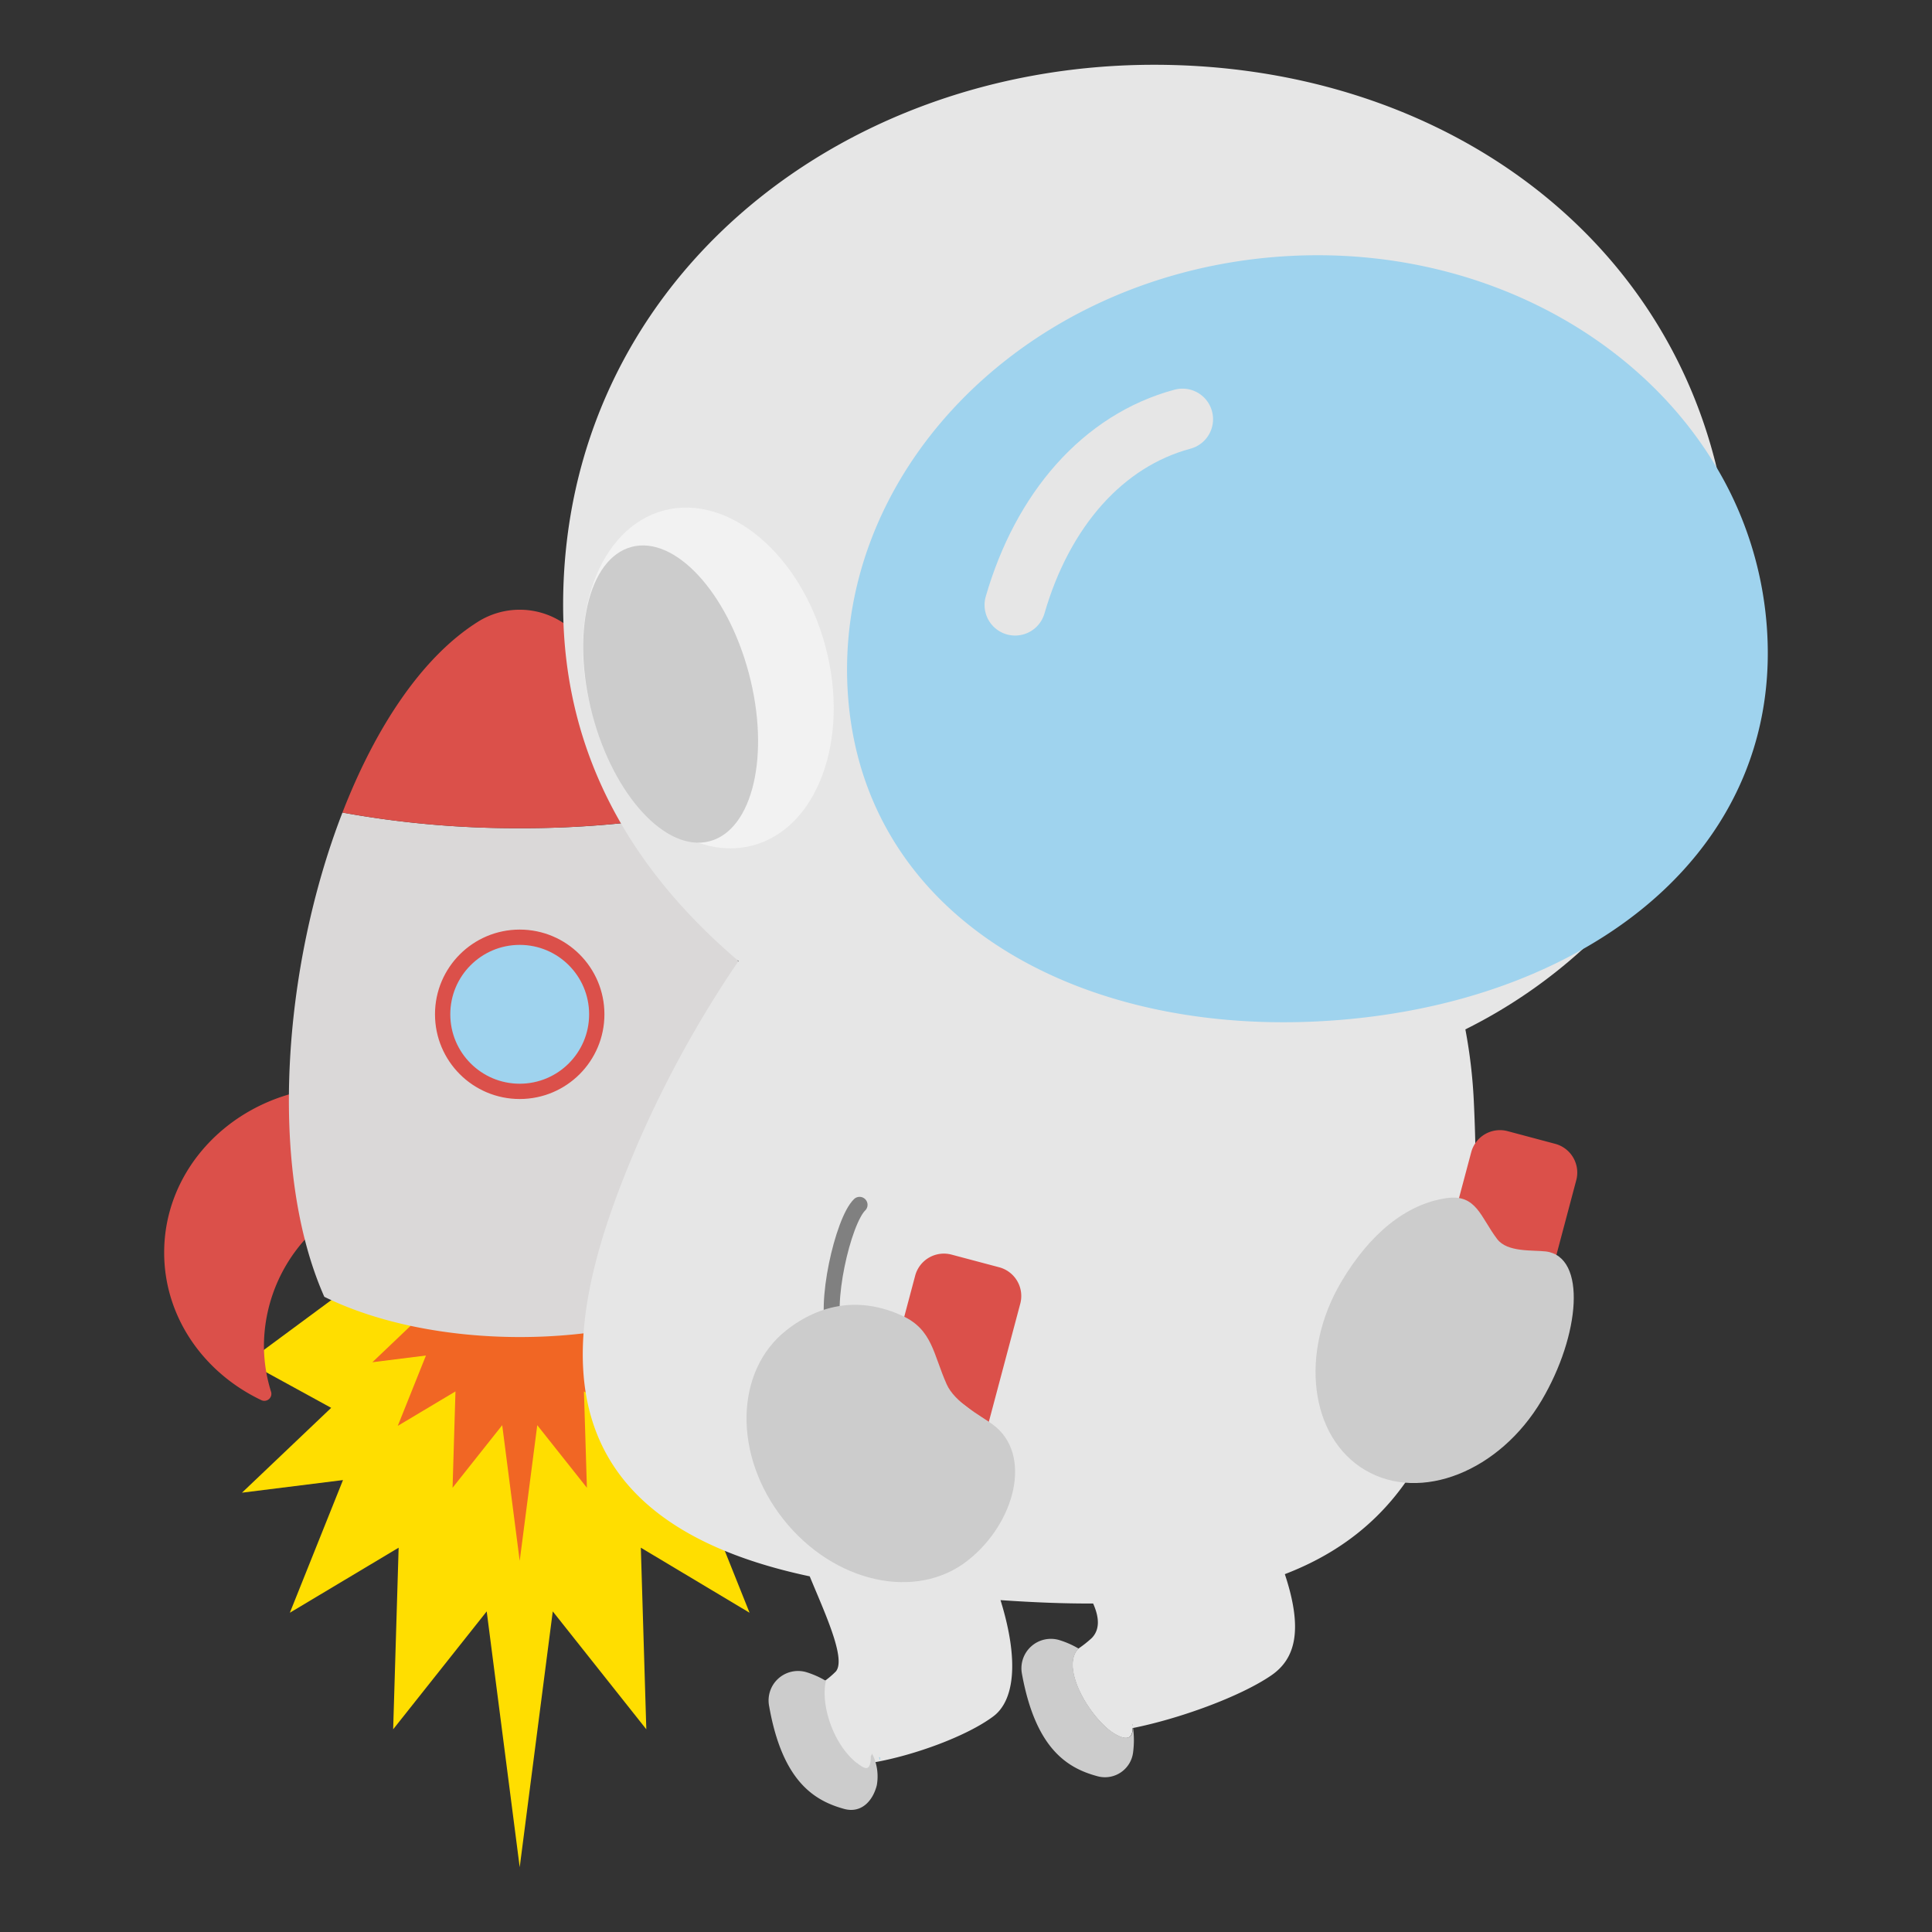 <svg xmlns="http://www.w3.org/2000/svg" viewBox="0 0 360 360"><rect x="0" y="0" width="360" height="360" fill="#333333" stroke="none"/><defs><style>.cls-1{fill:#ffde00;}.cls-2{fill:#f16624;}.cls-3{fill:#db504a;}.cls-4{fill:#dad8d8;}.cls-10,.cls-5{fill:#9fd3ee;}.cls-5{stroke:#db504a;stroke-width:2.85px;}.cls-12,.cls-5,.cls-9{stroke-miterlimit:10;}.cls-6{fill:#e6e6e6;}.cls-7{fill:#ccc;}.cls-8{fill:#29abe2;}.cls-12,.cls-9{fill:none;stroke-linecap:round;}.cls-9{stroke:gray;stroke-width:2.97px;}.cls-11{fill:#f2f2f2;}.cls-12{stroke:#e6e6e6;stroke-width:11.39px;}</style></defs><g id="astronaut"><g id="astronaut_1" data-name="astronaut 1"><g id="rocket_fire_1" data-name="rocket fire 1"><g id="fire"><polyline class="cls-1" points="96.84 347.93 103 300.26 120.43 322.23 119.41 288.39 139.67 300.51 129.78 275.79 148.59 278.14 131.97 262.33 147.56 253.79 97.99 215.46 46.12 253.79 61.71 262.33 45.09 278.14 63.91 275.79 54.01 300.51 74.28 288.39 73.26 322.23 90.69 300.26 96.84 347.93"/><polyline class="cls-2" points="96.84 290.85 100.11 265.56 109.36 277.22 108.81 259.27 119.57 265.69 114.32 252.58 124.3 253.83 115.48 245.44 123.75 240.91 97.45 220.57 69.93 240.91 78.2 245.44 69.39 253.83 79.37 252.58 74.12 265.69 84.87 259.27 84.33 277.22 93.58 265.56 96.84 290.85"/></g><g id="rocket_ship" data-name="rocket ship"><path class="cls-3" d="M57.92,203c-15.53,2.58-27.33,15.19-27.33,30.39,0,12,7.34,22.36,18.05,27.48a1.31,1.31,0,0,0,1.89-1.47,28.84,28.84,0,0,1-1.35-8.7,29.83,29.83,0,0,1,10.41-22.44A117,117,0,0,1,57.92,203Z"/><path class="cls-3" d="M135.76,203c15.53,2.58,27.33,15.19,27.33,30.39,0,12-7.33,22.36-18,27.48a1.32,1.32,0,0,1-1.9-1.47,28.53,28.53,0,0,0,1.36-8.7,29.84,29.84,0,0,0-10.42-22.44A115.74,115.74,0,0,0,135.76,203Z"/><path class="cls-4" d="M63.81,151.41c-11.14,28.75-13.91,66.45-3.38,90.23,20.27,10,52.65,10,72.82,0,10.53-23.78,7.76-61.48-3.37-90.23a180.87,180.87,0,0,1-33,2.91A180.67,180.67,0,0,1,63.81,151.41Z"/><path class="cls-3" d="M104.4,115.72a14.61,14.61,0,0,0-15.12,0c-10.52,6.5-19.28,19.72-25.47,35.69a180.67,180.67,0,0,0,33,2.91,180.87,180.87,0,0,0,33-2.91C123.69,135.44,114.93,122.22,104.4,115.72Z"/><circle class="cls-5" cx="96.84" cy="189" r="14.36"/></g></g><g id="astronaut_fly" data-name="astronaut fly"><path class="cls-6" d="M319.88,87.17c-11.1-45.87-53.8-75.1-104.83-75.1-59.46,0-110.12,41.2-110.12,100.66,0,29.05,14,50.45,32.68,66.34a206.68,206.68,0,0,0-19,34.57c-12.77,29.9-22.77,68.42,32.27,80.09,2.7,6.58,6.85,15.37,4.87,17.72a16.67,16.67,0,0,1-2.14,1.82h0c-2.64,3,1.41,11.33,5.33,15.15l.28.25.16.15c1.05.87,3.57,2.65,3.49-.43a.17.17,0,0,0,0-.07l0,.07c7.49-1.31,17.29-4.88,22.22-8.57,3.83-2.86,4.92-10.11,1.34-21.66,6.08.42,11.85.66,17.26.63,1.08,2.44,1.35,4.75-.23,6.41a21.15,21.15,0,0,1-2.53,2h0c-3.15,3.2,1.22,11.4,5.6,15.06l.32.25.18.14c1.17.82,4,2.5,4-.62,0,0,0-.05,0-.07,0-.21,0-.41-.08-.61l.06,0c0,.22,0,.4,0,.59a.15.15,0,0,1,0,.07c8.68-1.72,20.08-5.85,25.88-9.83,4.44-3.05,6-8.38,2.52-18.86,27-10.37,37.69-36.57,35.21-88.21a96.06,96.06,0,0,0-1.57-13.3,95.94,95.94,0,0,0,21.92-15c23.41-50.7-20.77-34.12-43.43-28.34a123.84,123.84,0,0,0-30.14-24.22c0-1.66-.11-3.38-.27-5.22-3.46-41.61-27.26-27.83,20-31.77C276.53,84.34,329.41,144.72,319.88,87.17Z"/><path class="cls-3" d="M186.19,236.14l-8.88-2.36a5.54,5.54,0,0,0-6.78,3.92l-4.94,18.58c7.67,1,14.28,4.56,18.41,9.61l6.12-23A5.54,5.54,0,0,0,186.19,236.14Z"/><path class="cls-3" d="M289.8,213.14l-8.89-2.37a5.54,5.54,0,0,0-6.77,3.93l-4.95,18.57c7.67,1,14.28,4.57,18.42,9.62l6.11-23A5.54,5.54,0,0,0,289.8,213.14Z"/><path class="cls-7" d="M211.08,322c0,3.12-2.86,1.44-4,.62l-.2-.15-.3-.22s0,0,0,0c-4.38-3.66-8.75-11.86-5.6-15.06h0a16.55,16.55,0,0,0-3.71-1.62,5.49,5.49,0,0,0-6.84,6.35c2.56,14,8.49,17.59,14.2,19.09a5.28,5.28,0,0,0,6.51-4.52,17.56,17.56,0,0,0,0-4.47Z"/><g id="left_leg" data-name="left leg"><path class="cls-8" d="M163.93,328.09h0a.17.17,0,0,1,0-.07Z"/><path class="cls-7" d="M162.26,327.25c0,3.12-1.2,2.26-2.36,1.43l-.2-.14-.3-.23v0c-4.36-3.7-6.5-10.92-5.5-15.1h0a16.39,16.39,0,0,0-3.7-1.64,5.49,5.49,0,0,0-6.89,6.3c2.45,14,8.36,17.65,14,19.2,3.07.83,5.28-1.33,6.07-4.41a9.35,9.35,0,0,0-.87-5.88Z"/><path class="cls-8" d="M163.91,327.44l-.07,0c0,.19.06.4.09.6C163.93,327.83,163.93,327.66,163.91,327.44Z"/><path class="cls-8" d="M159.7,328.54l.2.14-.18-.14Z"/><path class="cls-8" d="M159.7,328.54h0l-.31-.25v0Z"/></g><path class="cls-9" d="M160.17,224.5c-3.1,3-6.76,19-4.5,24.07"/><path class="cls-7" d="M180.36,290.75c-9.63,7.62-25,4.2-34.38-7.64s-9.12-27.6.52-35.21c6.43-5.08,13.93-6.28,21.64-2.72,5.6,2.58,5.74,7.1,8.25,12.74,1.53,3.44,6.24,5.77,8.66,7.56C192.47,271,189.17,283.8,180.36,290.75Z"/><path class="cls-7" d="M287.27,260.93c-7.85,13.27-22.58,19.09-32.89,13s-12.3-21.81-4.45-35.08c5.24-8.85,12-14.51,19.64-15.6,5.55-.8,6.31,3.57,9.42,7.65,1.9,2.48,6.59,2,9.07,2.29C295.71,234.18,294.44,248.8,287.27,260.93Z"/><path class="cls-10" d="M329.17,116.14a67.61,67.61,0,0,0-9.29-29c-15.3-25.84-47.2-42.18-82.54-39.24-47.25,3.94-82.74,40.87-79.27,82.47s44.58,63.6,91.83,59.66c17-1.41,32.45-6,45.14-13.23C317.62,164,331.39,142.78,329.17,116.14Z"/><g id="ear_thing" data-name="ear thing"><ellipse class="cls-11" cx="131.98" cy="126.32" rx="22.61" ry="32.29" transform="translate(-28 38.11) rotate(-14.87)"/><ellipse class="cls-7" cx="124.97" cy="129.32" rx="15.08" ry="28.37" transform="translate(-29.01 36.41) rotate(-14.87)"/></g><path class="cls-12" d="M189.15,112.73c5.14-17.78,16.38-30.64,31.19-34.62"/></g></g></g></svg>